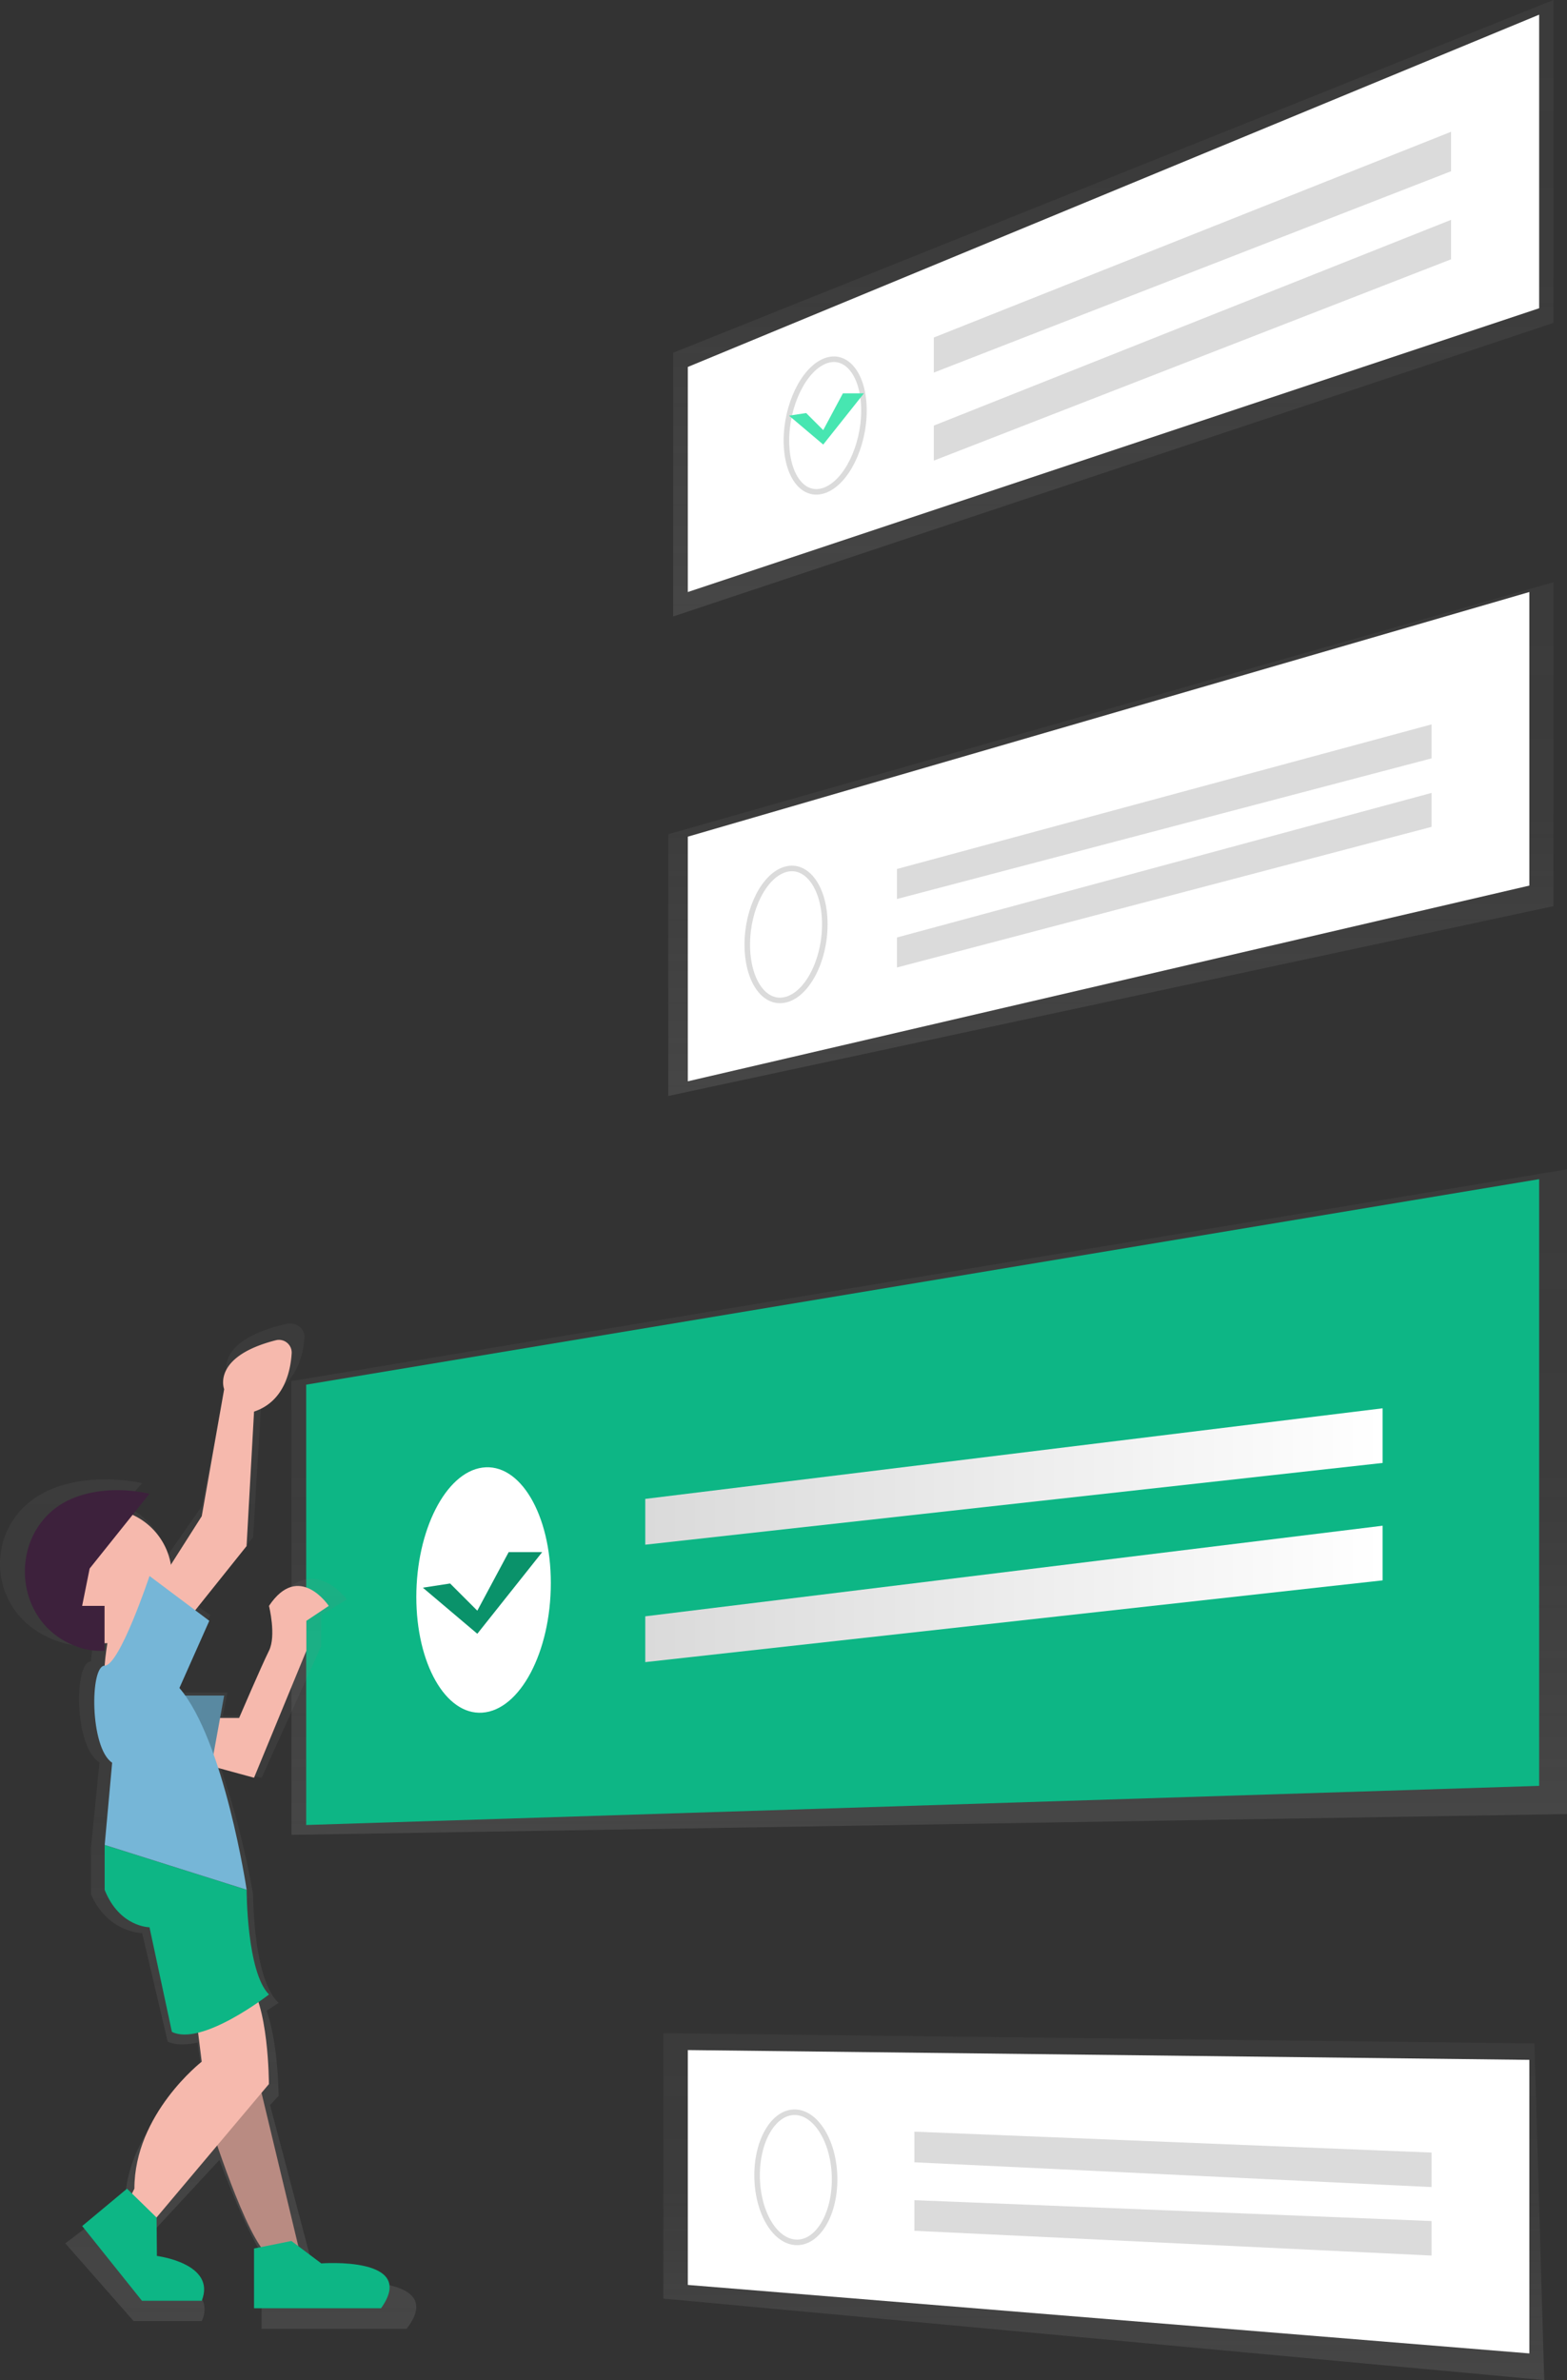 <svg id="2dd263b0-17c3-4832-94a1-efd01e704293" data-name="Layer 1" xmlns="http://www.w3.org/2000/svg" xmlns:xlink="http://www.w3.org/1999/xlink" width="564.9" height="858" viewBox="0 0 564.9 858"><rect x="0" y="0" width="564.9" height="858" fill="#333333" stroke="none"/><defs><linearGradient id="48cbd5f8-dd6a-4902-855a-ac0ebdca0ab8" x1="335" y1="661.45" x2="335" y2="421.53" gradientUnits="userSpaceOnUse"><stop offset="0" stop-color="gray" stop-opacity="0.25"/><stop offset="0.54" stop-color="gray" stop-opacity="0.12"/><stop offset="1" stop-color="gray" stop-opacity="0.1"/></linearGradient><linearGradient id="635ef7de-69ea-413a-a634-0ed37a80d0a0" x1="400.46" y1="395.09" x2="400.46" y2="209.89" xlink:href="#48cbd5f8-dd6a-4902-855a-ac0ebdca0ab8"/><linearGradient id="1972a281-8496-4e87-8315-a7d595070924" x1="232.62" y1="532.26" x2="498.42" y2="532.26" gradientUnits="userSpaceOnUse"><stop offset="0" stop-color="#dadada"/><stop offset="1" stop-color="#fff"/></linearGradient><linearGradient id="4fc3e5a2-91e5-47ea-98de-dc6f1c116699" x1="232.62" y1="574.59" x2="498.42" y2="574.59" xlink:href="#1972a281-8496-4e87-8315-a7d595070924"/><linearGradient id="900a01a2-0e45-436b-99d8-acc317faf847" x1="397.92" y1="858" x2="397.92" y2="732.95" xlink:href="#48cbd5f8-dd6a-4902-855a-ac0ebdca0ab8"/><linearGradient id="1de1d84a-3e03-483f-be7f-56a9502687c2" x1="401.35" y1="222.24" x2="401.35" y2="0" xlink:href="#48cbd5f8-dd6a-4902-855a-ac0ebdca0ab8"/><linearGradient id="ea3c10e5-040b-4a6e-b93f-0f3b5d2f843b" x1="392.58" y1="860.42" x2="392.58" y2="498.06" xlink:href="#48cbd5f8-dd6a-4902-855a-ac0ebdca0ab8"/></defs><title>checklist</title><polygon points="564.9 421.53 105.09 497.87 105.09 661.45 564.9 653.96 564.9 421.53" fill="url(#48cbd5f8-dd6a-4902-855a-ac0ebdca0ab8)"/><polygon points="110.38 499.16 554.86 425.08 554.86 643.79 110.38 657.9 110.38 499.16" fill="#0db685"/><polygon points="560.02 209.89 240.91 300.73 240.91 395.09 560.02 326.66 560.02 209.89" fill="url(#635ef7de-69ea-413a-a634-0ed37a80d0a0)"/><polygon points="551.33 213.42 247.96 301.61 247.96 389.8 551.33 319.25 551.33 213.42" fill="#fff"/><path d="M614.89,354.2c0,13.11-6.35,25.29-14.11,27.19s-13.84-7-13.84-19.89,6.16-25,13.84-27.12S614.89,341.09,614.89,354.2Z" transform="translate(-317.55 -21)" fill="none" stroke="#dbdbdb" stroke-miterlimit="10" stroke-width="2"/><polygon points="516.06 273.39 323.36 324.08 323.36 313.26 516.06 261.14 516.06 273.39" fill="#dbdbdb"/><polygon points="516.06 298.08 323.36 348.77 323.36 337.95 516.06 285.84 516.06 298.08" fill="#dbdbdb"/><path d="M516.12,591.68c0-24.85-11.17-43.47-24.69-41.62-13.25,1.82-23.8,22.68-23.8,46.63s10.55,42.63,23.8,41.71C505,637.46,516.12,616.54,516.12,591.68Z" transform="translate(-317.55 -21)" fill="#fff"/><polygon points="498.42 527.38 232.62 556.85 232.62 540.34 498.42 507.68 498.42 527.38" fill="url(#1972a281-8496-4e87-8315-a7d595070924)"/><polygon points="498.42 569.71 232.62 599.18 232.62 582.67 498.42 550.01 498.42 569.71" fill="url(#4fc3e5a2-91e5-47ea-98de-dc6f1c116699)"/><polygon points="553.16 736.64 239.14 732.95 239.14 828.63 556.69 858 553.16 736.64" fill="url(#900a01a2-0e45-436b-99d8-acc317faf847)"/><polygon points="551.33 742.56 247.96 739.03 247.96 823.7 551.33 848.39 551.33 742.56" fill="#fff"/><path d="M618.42,806.64c0,13.08-6.35,23.24-14.11,22.7S590.48,818,590.48,805.16s6.16-23,13.84-22.71S618.42,793.56,618.42,806.64Z" transform="translate(-317.55 -21)" fill="none" stroke="#dbdbdb" stroke-miterlimit="10" stroke-width="2"/><polygon points="516.06 788.42 329.63 779.49 329.63 768.45 516.06 775.98 516.06 788.42" fill="#dbdbdb"/><polygon points="516.06 813.11 329.63 804.18 329.63 793.14 516.06 800.67 516.06 813.11" fill="#dbdbdb"/><polygon points="560.02 0 242.67 127.17 242.67 222.24 560.02 116.41 560.02 0" fill="url(#1de1d84a-3e03-483f-be7f-56a9502687c2)"/><polygon points="554.86 5.29 247.96 132.28 247.96 213.42 554.86 111.12 554.86 5.29" fill="#fff"/><path d="M629,169c0,13-6.35,25.86-14.11,28.73s-13.84-5.2-13.84-17.93,6.16-25.53,13.84-28.63S629,156,629,169Z" transform="translate(-317.55 -21)" fill="none" stroke="#dbdbdb" stroke-miterlimit="10" stroke-width="2"/><polygon points="523.11 61.73 336.64 134.31 336.64 121.67 523.11 47.5 523.11 61.73" fill="#dbdbdb"/><polygon points="523.11 93.48 336.64 166.05 336.64 153.42 523.11 79.25 523.11 93.48" fill="#dbdbdb"/><path d="M439.5,843.65l-9.45-6.44-15.14-57.35,3.06-3.31s0-18.5-4.31-30.71C416.33,744.15,418,743,418,743c-9.22-8.39-9.22-39.14-9.22-39.14s-3.91-23.68-11.72-45.61l14.79,3.67,21.52-47.53V603.19l9.22-5.59s-12.3-16.78-24.6,0c0,0,3.07,11.18,0,16.78s-12.3,25.16-12.3,25.16h-7.83l1.68-8.39H383.47c-.78-1-1.57-1.93-2.38-2.8l12.3-25.16-5.76-3.93,21.14-24,3.07-50.33c12.22-3.7,15-14.77,15.48-21.82.22-3.22-3.12-5.67-6.56-4.87-26.54,6.19-21.21,18.3-21.21,18.3L390.31,564,377.6,582.21c-1.54-8.33-7.56-15.25-15.75-18.67l6.94-7.89s-15.69-3.81-30.6,1.35c-27.55,9.52-27.49,46,0,55.57a30.11,30.11,0,0,0,12.14,1.8v-2.8c.39,0,.77,0,1.15-.05-.47,2.6-.91,5.54-1.14,8.44h0c-6.15,0-6.15,30.76,3.07,36.35l-3.07,30.76v16.78c6.15,14,18.45,14,18.45,14L378,757c2.92,1.33,6.72,1.23,10.8.31l1.49,10.87s-27.67,19.57-27.67,47.53l-1,1.83-2.07-1.83-18.45,14,24.6,28h24.6c6.15-14-18.45-16.78-18.45-16.78l-.12-14.37,24.93-26.92c4.23,11.25,11.77,29.95,18,38l-2.81.51v22.37H464.1C479.47,840.85,439.5,843.65,439.5,843.65Z" transform="translate(-317.55 -21)" fill="url(#ea3c10e5-040b-4a6e-b93f-0f3b5d2f843b)"/><path d="M357.81,605.43s-6.1,25.62,0,29.28l18.3-11-12.2-23.18Z" transform="translate(-317.55 -21)" fill="#f6b9ad"/><path d="M425.29,831.56l-16.16-67.34L393,785.76s13.47,43.1,21.55,48.48Z" transform="translate(-317.55 -21)" fill="#b98b82"/><path d="M436.07,599.91s-10.77-16.16-21.55,0c0,0,2.69,10.77,0,16.16s-10.77,24.24-10.77,24.24H379.5v13.47l29.63,8.08L428,616.07V605.29Z" transform="translate(-317.55 -21)" fill="#f6b9ad"/><polygon points="80.81 611.23 75.42 640.86 53.87 635.47 53.87 611.23 80.81 611.23" fill="#5989a1"/><circle cx="37.71" cy="568.13" r="24.24" fill="#f6b9ad"/><path d="M349.87,586.44l21.55-26.94s-13.75-3.67-26.81,1.3c-24.13,9.17-24.09,44.27,0,53.53a24.15,24.15,0,0,0,10.63,1.74V599.91h-8.08Z" transform="translate(-317.55 -21)" fill="#3d213c"/><path d="M409.13,529.87l-2.69,48.48-21.55,26.94-13.47-8.08,18.86-29.63,8.08-45.79s-4.67-11.67,18.59-17.63a4.59,4.59,0,0,1,5.75,4.69C422.27,515.64,419.84,526.3,409.13,529.87Z" transform="translate(-317.55 -21)" fill="#f6b9ad"/><path d="M387.58,742.67l2.69,21.55S366,783.07,366,810l-2.69,5.39,8.08,8.08,43.1-51.18s0-29.63-8.08-37.71Z" transform="translate(-317.55 -21)" fill="#f6b9ad"/><path d="M374,820.41l.11,13.84s21.55,2.69,16.16,16.16H368.73l-21.55-26.94L363.34,810Z" transform="translate(-317.55 -21)" fill="#0db685"/><path d="M422.6,828.86l10.77,8.08s35-2.69,21.55,16.16H409.13V831.56Z" transform="translate(-317.55 -21)" fill="#0db685"/><path d="M414.52,740s-24.24,18.86-35,13.47l-8.08-37.71s-10.77,0-16.16-13.47V686.1l51.18,16.16S406.44,731.89,414.52,740Z" transform="translate(-317.55 -21)" fill="#0db685"/><path d="M393,605.29l-21.55-16.16s-10.77,32.32-16.16,32.32-5.39,29.63,2.69,35l-2.69,29.63,51.18,16.16s-8.08-53.87-24.24-72.73Z" transform="translate(-317.55 -21)" fill="#76b6d7"/><polygon points="284.45 149.84 290.61 148.9 296.77 155.05 303.87 141.79 311.45 141.79 296.77 160.26 284.45 149.84" fill="#47e6b1"/><polygon points="152.45 572.35 162.26 570.84 172.07 580.65 183.38 559.53 195.45 559.53 172.07 588.95 152.45 572.35" fill="#0db685"/><polygon points="152.45 572.35 162.26 570.84 172.07 580.65 183.38 559.53 195.45 559.53 172.07 588.95 152.45 572.35" opacity="0.2"/></svg>